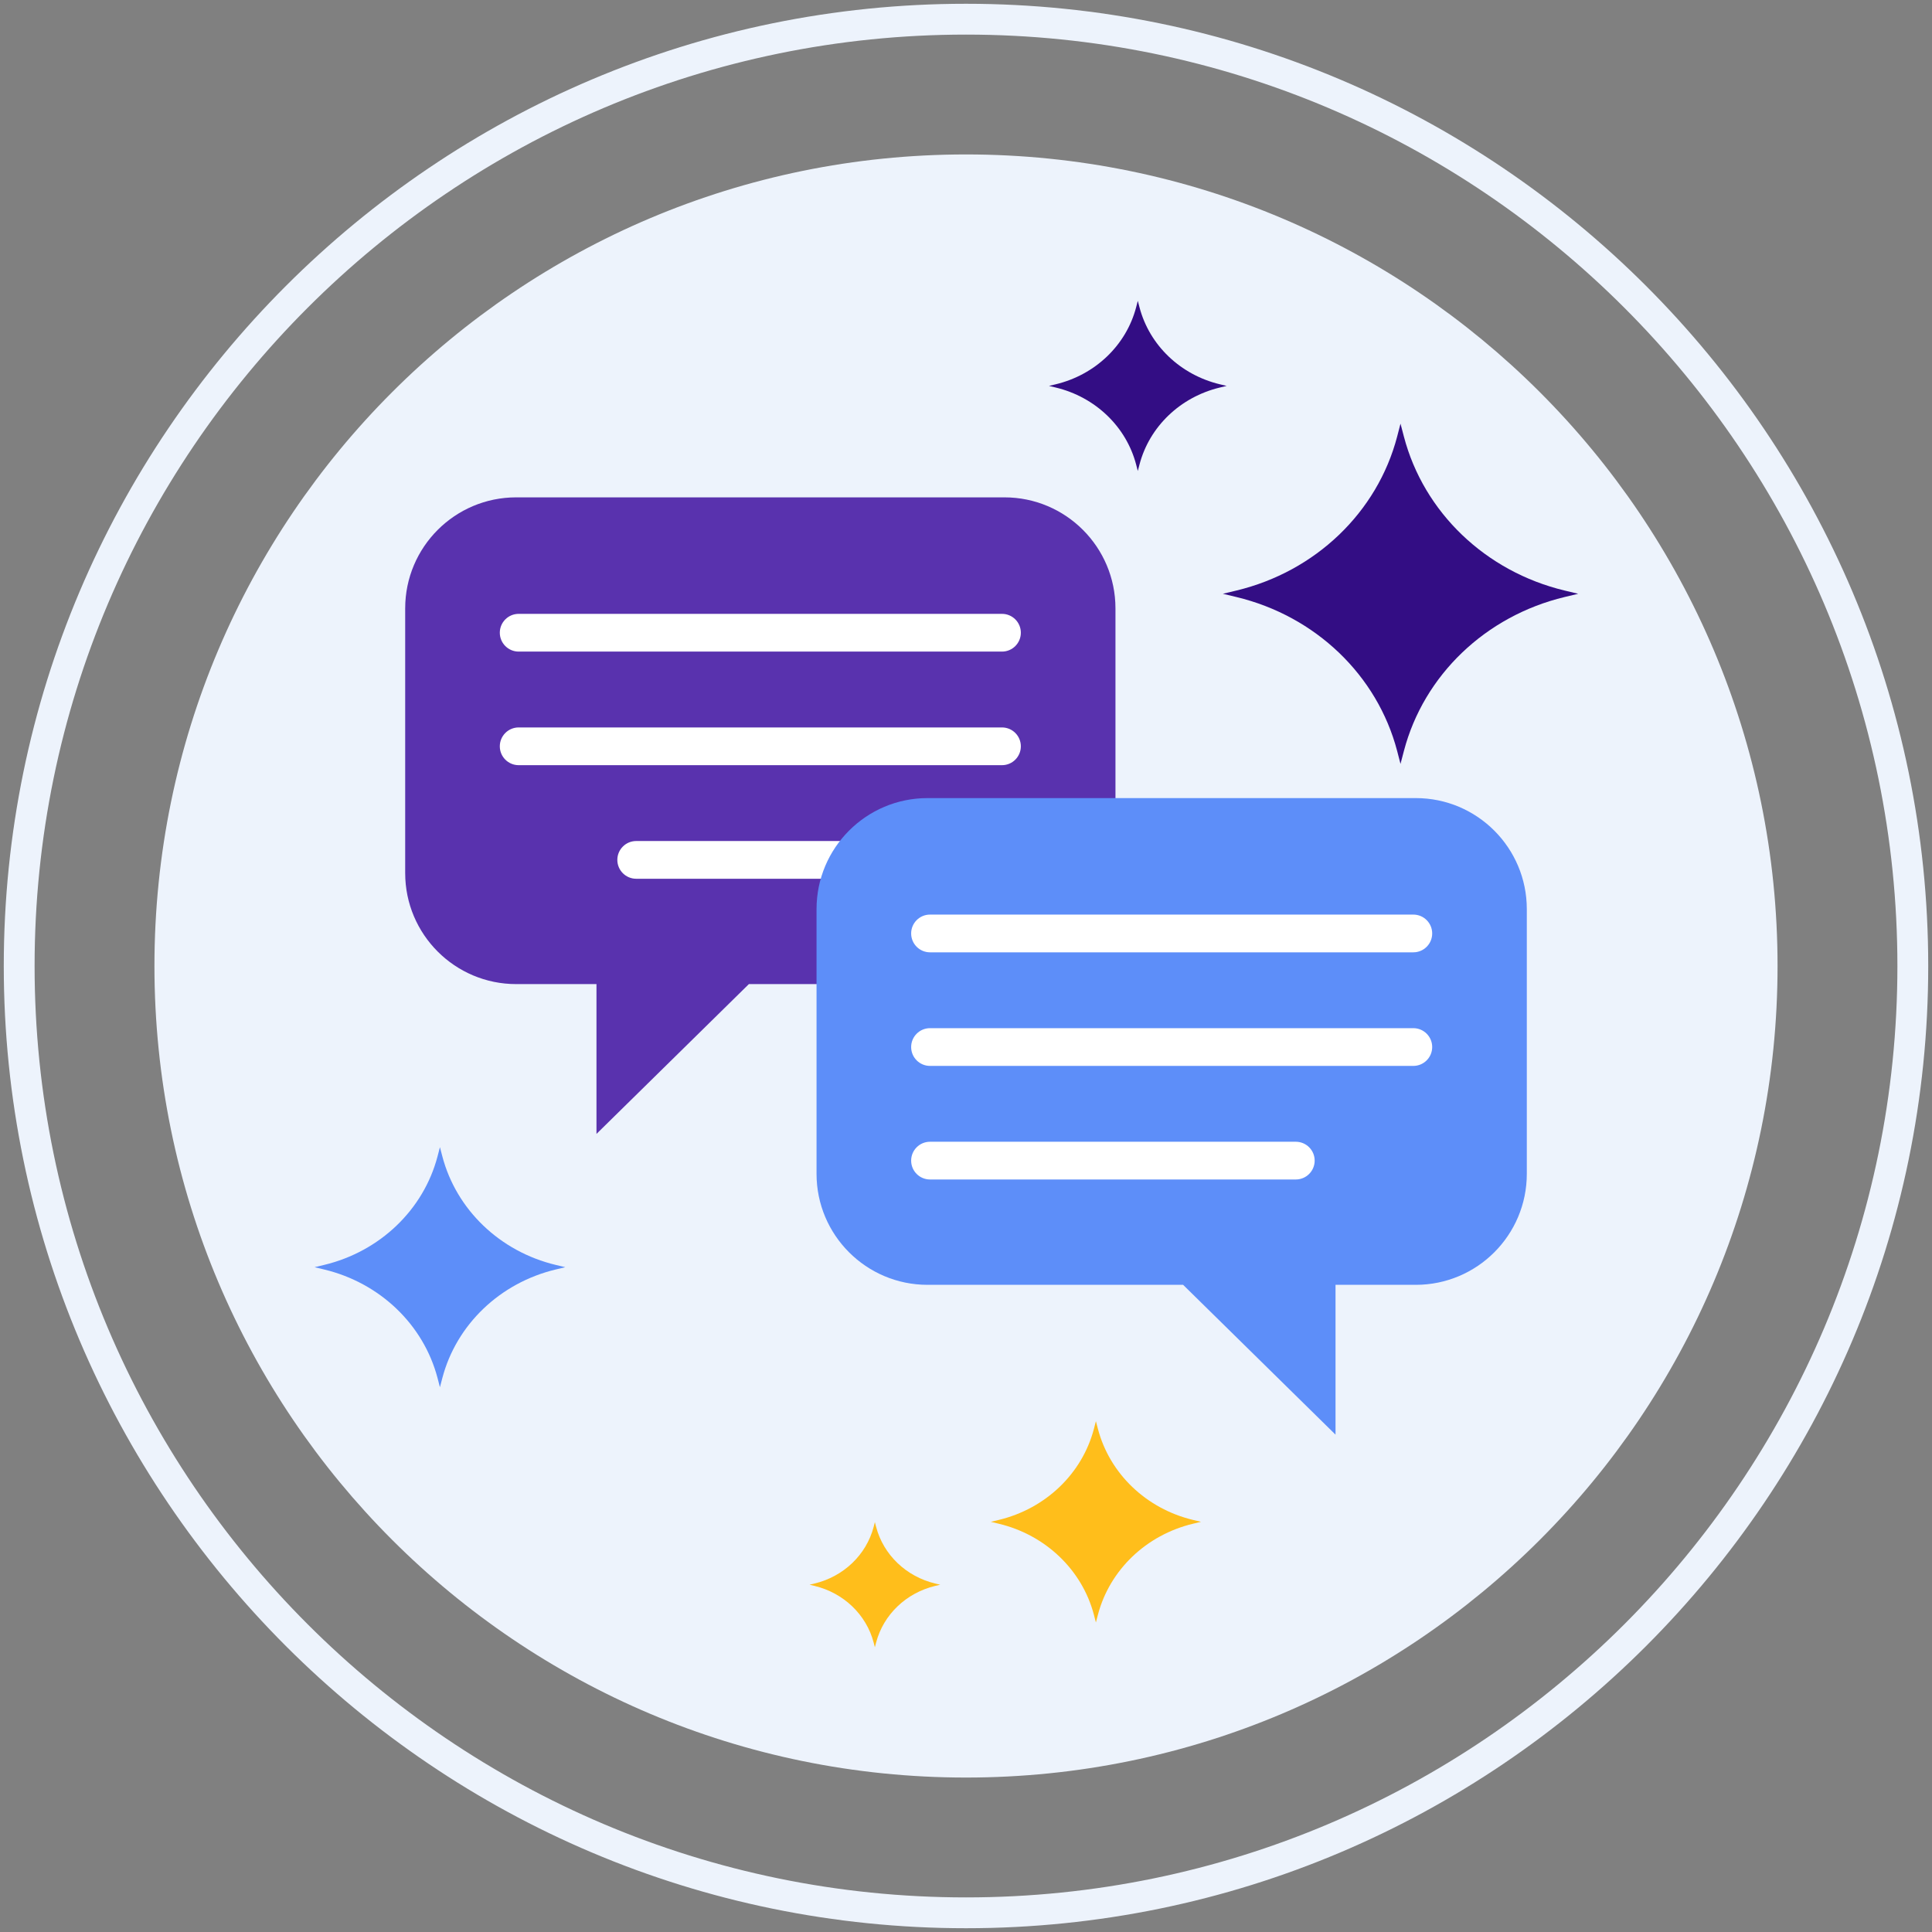 <?xml version="1.0" encoding="utf-8"?>
<!-- Generator: Adobe Illustrator 22.0.1, SVG Export Plug-In . SVG Version: 6.00 Build 0)  -->
<svg version="1.1" id="Layer_1" xmlns="http://www.w3.org/2000/svg" xmlns:xlink="http://www.w3.org/1999/xlink" x="0px" y="0px"
	 viewBox="0 0 512 512" style="enable-background:new 0 0 512 512;" xml:space="preserve">
<rect x="0" y="0" width="512" height="512" fill="#808080" stroke="none"/>
<style type="text/css">
	.st0{fill:#330D84;}
	.st1{fill:#EDF3FC;}
	.st2{fill:#5932AE;}
	.st3{fill:#FFFFFF;}
	.st4{fill:#FFE37B;}
	.st5{fill:#5D8EF9;}
	.st6{fill:#8C7BFD;}
	.st7{fill:#8AC9F9;}
	.st8{fill:#FFBE1B;}
	.st9{fill:#6857E5;}
</style>
<g>
	<g>
		<g>
			<path class="st1" d="M255.999,40.928c-118.778,0-215.071,96.294-215.071,215.074c0,118.776,96.293,215.068,215.071,215.068
				S471.07,374.778,471.07,256.002C471.07,137.222,374.777,40.928,255.999,40.928z"/>
		</g>
	</g>
	<g>
		<g>
			<path class="st1" d="M255.999,1C115.391,1,1,115.392,1,256.002C1,396.609,115.391,511,255.999,511S511,396.609,511,256.002
				C511,115.392,396.607,1,255.999,1z M255.999,502.832c-136.103,0-246.83-110.728-246.83-246.83
				c0-136.104,110.727-246.834,246.83-246.834c136.102,0,246.832,110.729,246.832,246.834
				C502.831,392.104,392.101,502.832,255.999,502.832z"/>
		</g>
	</g>
	<g>
		<g>
			<path class="st2" d="M266.188,131.805H136.802c-16.248,0-29.422,13.179-29.422,29.427v70.141
				c0,16.247,13.174,29.423,29.422,29.423h21.271v39.702l40.389-39.702h67.726c16.243,0,29.421-13.175,29.421-29.423v-70.141
				C295.609,144.984,282.431,131.805,266.188,131.805z"/>
		</g>
	</g>
	<g>
		<g>
			<path class="st3" d="M265.535,162.678H137.454c-2.762,0-5,2.239-5,5s2.238,5,5,5h128.081c2.762,0,5-2.239,5-5
				S268.297,162.678,265.535,162.678z"/>
		</g>
	</g>
	<g>
		<g>
			<path class="st3" d="M265.535,192.779H137.454c-2.762,0-5,2.239-5,5s2.238,5,5,5h128.081c2.762,0,5-2.239,5-5
				S268.297,192.779,265.535,192.779z"/>
		</g>
	</g>
	<g>
		<g>
			<path class="st3" d="M265.535,222.879h-96.935c-2.762,0-5,2.239-5,5s2.238,5,5,5h96.935c2.762,0,5-2.239,5-5
				S268.297,222.879,265.535,222.879z"/>
		</g>
	</g>
	<g>
		<g>
			<path class="st5" d="M375.198,211.502H245.812c-16.243,0-29.421,13.179-29.421,29.427v70.141
				c0,16.247,13.178,29.423,29.421,29.423h67.726l40.389,39.702v-39.702h21.271c16.248,0,29.422-13.176,29.422-29.423v-70.141
				C404.62,224.681,391.446,211.502,375.198,211.502z"/>
		</g>
	</g>
	<g>
		<g>
			<path class="st3" d="M374.546,242.375H246.465c-2.762,0-5,2.239-5,5s2.238,5,5,5h128.081c2.762,0,5-2.239,5-5
				S377.308,242.375,374.546,242.375z"/>
		</g>
	</g>
	<g>
		<g>
			<path class="st3" d="M374.546,272.475H246.465c-2.762,0-5,2.239-5,5s2.238,5,5,5h128.081c2.762,0,5-2.239,5-5
				S377.308,272.475,374.546,272.475z"/>
		</g>
	</g>
	<g>
		<g>
			<path class="st3" d="M343.399,302.575h-96.935c-2.762,0-5,2.239-5,5s2.238,5,5,5h96.935c2.762,0,5-2.239,5-5
				S346.161,302.575,343.399,302.575z"/>
		</g>
	</g>
	<g>
		<g>
			<path class="st0" d="M414.652,156.502c-20.969-5.034-37.336-20.725-42.604-40.801l-0.899-3.432l-0.89,3.432
				c-5.263,20.076-21.638,35.767-42.615,40.801l-3.571,0.854l3.571,0.857c20.977,5.033,37.352,20.718,42.615,40.8l0.89,3.429
				l0.899-3.429c5.268-20.082,21.635-35.768,42.604-40.8l3.587-0.857L414.652,156.502z"/>
		</g>
	</g>
	<g>
		<g>
			<path class="st0" d="M323.281,101.842c-10.485-2.517-18.668-10.362-21.302-20.401l-0.449-1.716l-0.445,1.716
				c-2.631,10.038-10.819,17.884-21.308,20.401l-1.786,0.427l1.786,0.429c10.489,2.516,18.676,10.359,21.308,20.4l0.445,1.715
				l0.449-1.715c2.634-10.041,10.817-17.884,21.302-20.4l1.793-0.429L323.281,101.842z"/>
		</g>
	</g>
	<g>
		<g>
			<path class="st8" d="M316.156,402.792c-12.403-2.978-22.084-12.259-25.2-24.134l-0.531-2.03l-0.526,2.03
				c-3.113,11.875-12.799,21.156-25.207,24.134l-2.112,0.505l2.112,0.507c12.407,2.977,22.094,12.255,25.207,24.133l0.526,2.029
				l0.531-2.029c3.116-11.878,12.797-21.156,25.2-24.133l2.122-0.507L316.156,402.792z"/>
		</g>
	</g>
	<g>
		<g>
			<path class="st8" d="M247.846,419.651c-7.71-1.851-13.729-7.621-15.666-15.003l-0.33-1.262l-0.327,1.262
				c-1.935,7.382-7.957,13.152-15.67,15.003l-1.313,0.314l1.313,0.315c7.713,1.851,13.735,7.618,15.67,15.002l0.327,1.261
				l0.33-1.261c1.937-7.384,7.955-13.152,15.666-15.002l1.319-0.315L247.846,419.651z"/>
		</g>
	</g>
	<g>
		<g>
			<path class="st5" d="M147.277,335.217c-14.794-3.552-26.34-14.621-30.057-28.785l-0.634-2.421l-0.628,2.421
				c-3.713,14.164-15.266,25.233-30.065,28.785l-2.52,0.603l2.52,0.605c14.799,3.551,26.352,14.617,30.065,28.784l0.628,2.419
				l0.634-2.419c3.716-14.168,15.263-25.234,30.057-28.784l2.531-0.605L147.277,335.217z"/>
		</g>
	</g>
</g>
</svg>
